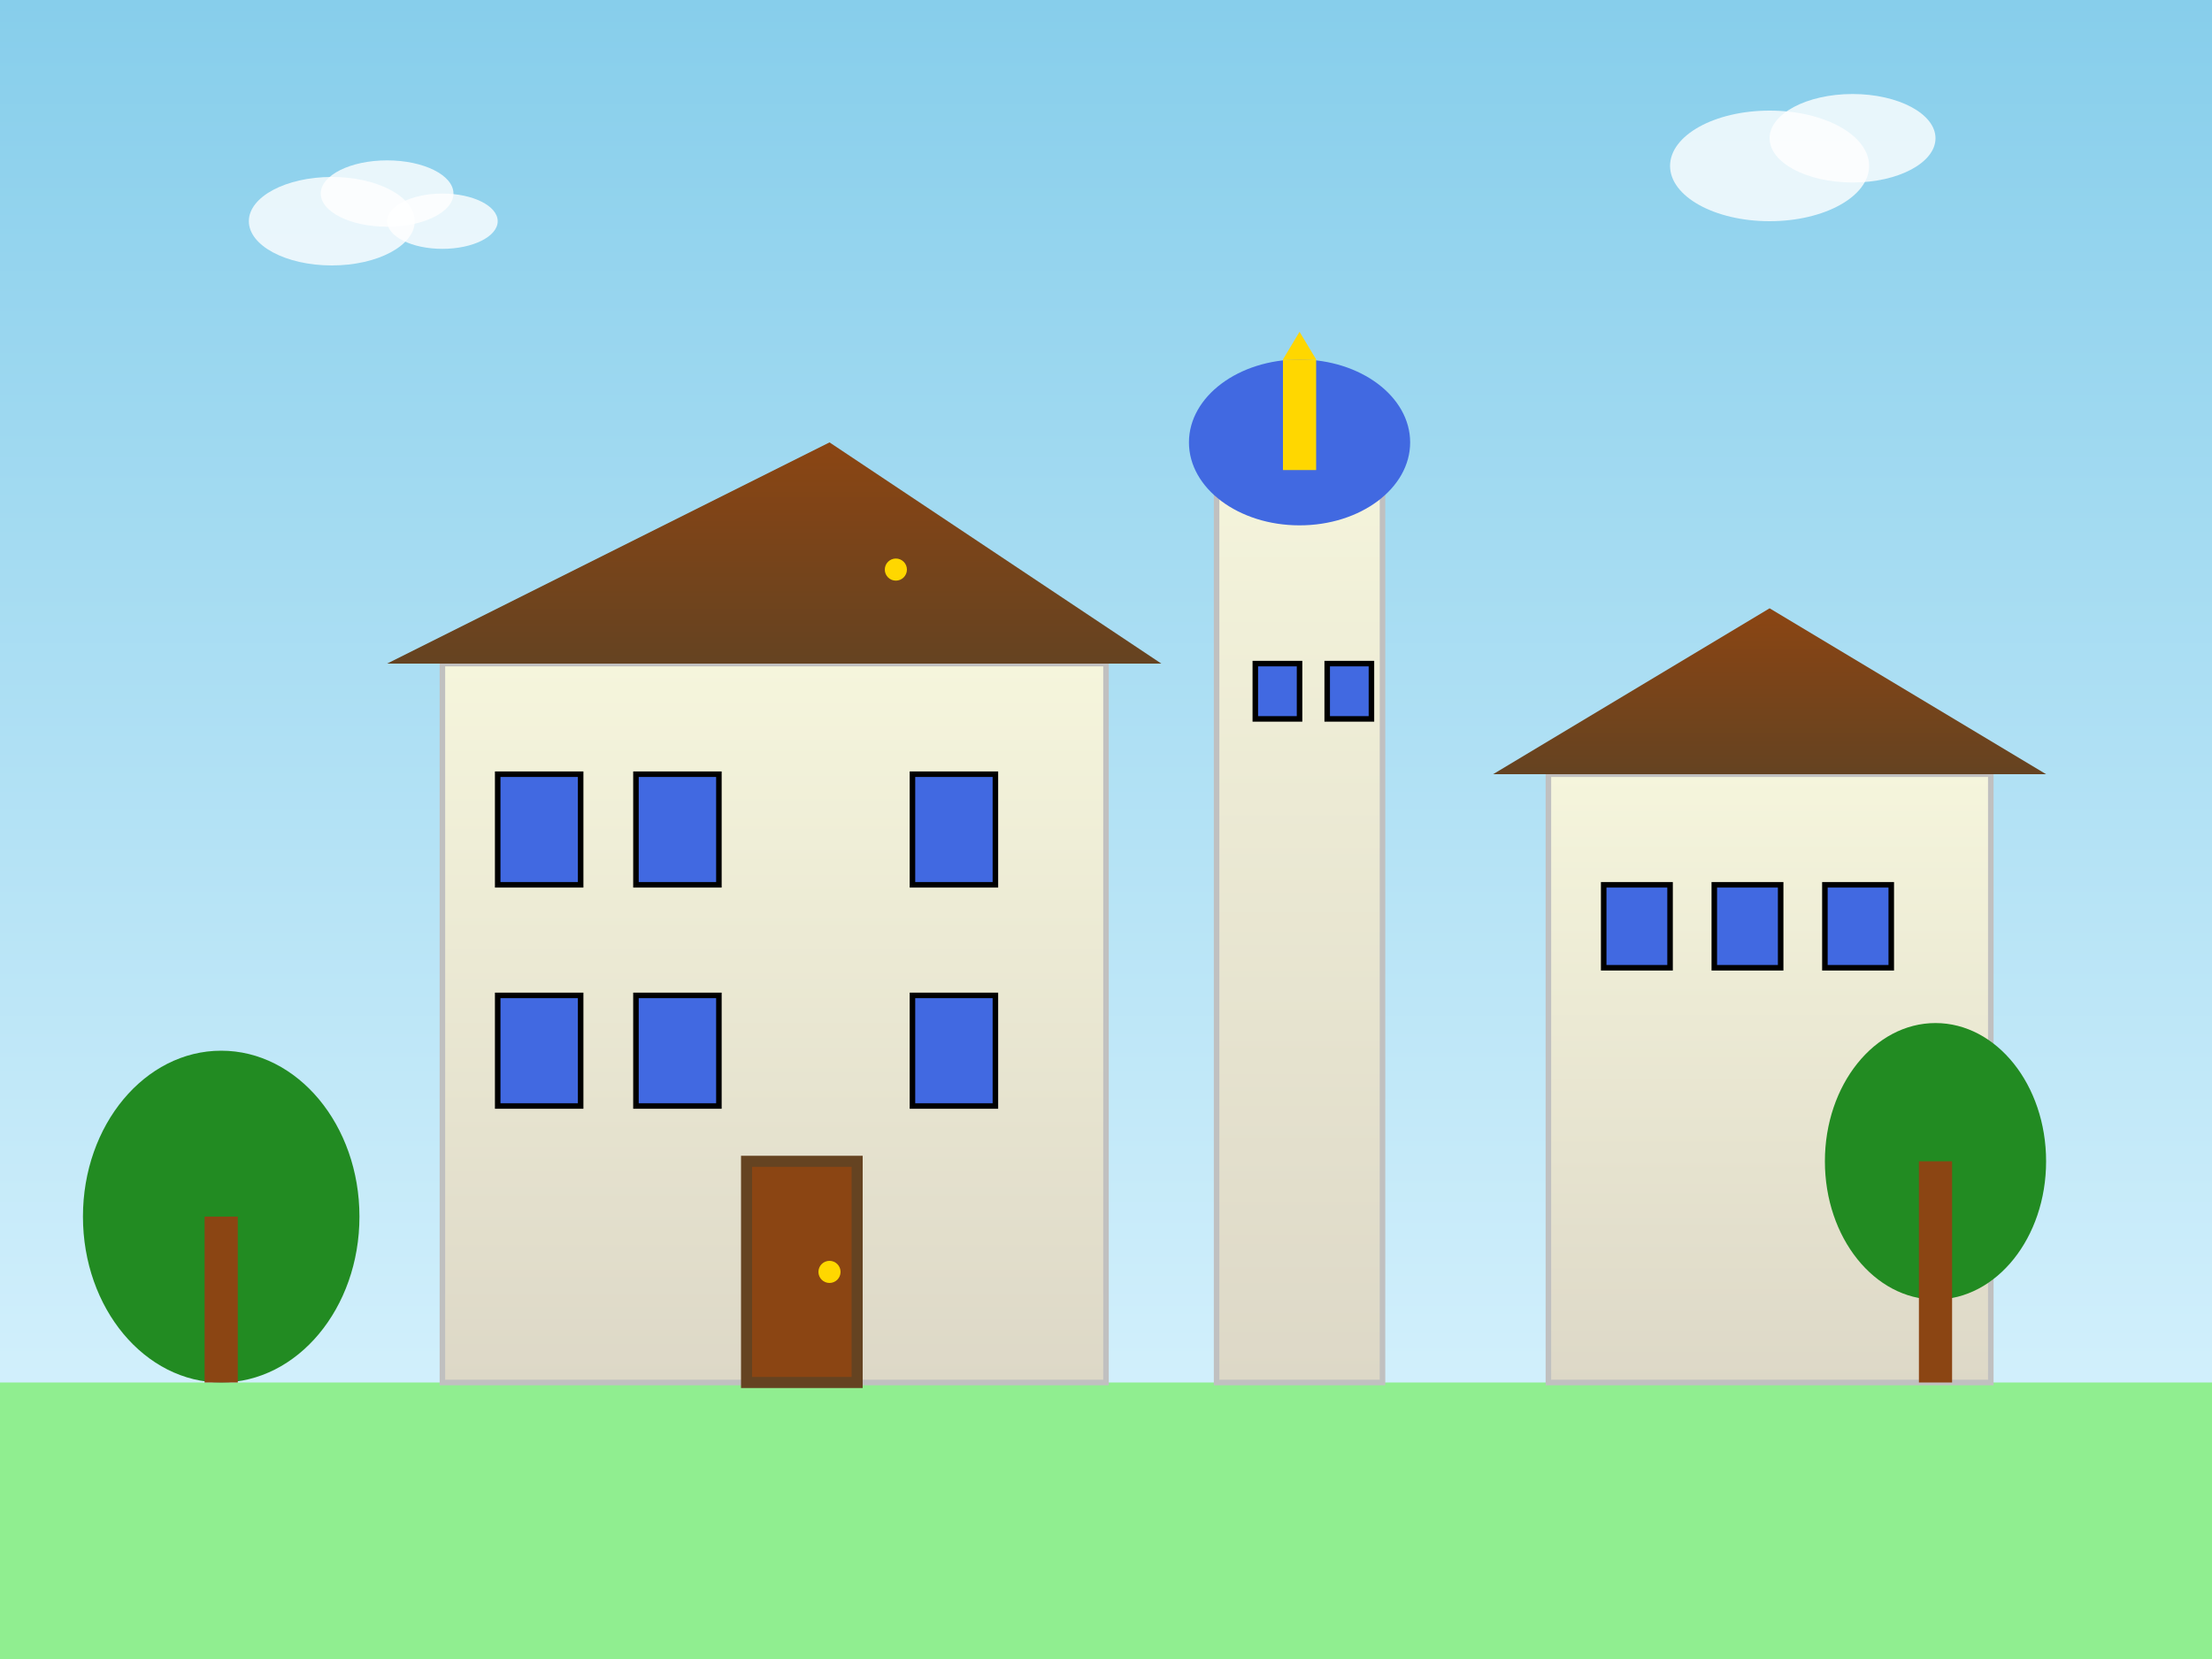 <svg width="400" height="300" viewBox="0 0 400 300" xmlns="http://www.w3.org/2000/svg">
  <rect x="0" y="0" width="400" height="300" fill="#333333" stroke="none"/>
  <!-- Sky Background -->
  <defs>
    <linearGradient id="skyGradient" x1="0%" y1="0%" x2="0%" y2="100%">
      <stop offset="0%" style="stop-color:#87CEEB;stop-opacity:1" />
      <stop offset="100%" style="stop-color:#E0F6FF;stop-opacity:1" />
    </linearGradient>
    <linearGradient id="buildingGradient" x1="0%" y1="0%" x2="0%" y2="100%">
      <stop offset="0%" style="stop-color:#F5F5DC;stop-opacity:1" />
      <stop offset="100%" style="stop-color:#DDD8C7;stop-opacity:1" />
    </linearGradient>
    <linearGradient id="roofGradient" x1="0%" y1="0%" x2="0%" y2="100%">
      <stop offset="0%" style="stop-color:#8B4513;stop-opacity:1" />
      <stop offset="100%" style="stop-color:#654321;stop-opacity:1" />
    </linearGradient>
  </defs>
  
  <!-- Sky -->
  <rect width="400" height="300" fill="url(#skyGradient)"/>
  
  <!-- Ground -->
  <rect x="0" y="250" width="400" height="50" fill="#90EE90"/>
  
  <!-- Main Building -->
  <rect x="80" y="120" width="120" height="130" fill="url(#buildingGradient)" stroke="#C0C0C0" stroke-width="1"/>
  
  <!-- Main Building Roof -->
  <polygon points="70,120 150,80 210,120" fill="url(#roofGradient)"/>
  
  <!-- Minaret -->
  <rect x="220" y="80" width="30" height="170" fill="url(#buildingGradient)" stroke="#C0C0C0" stroke-width="1"/>
  
  <!-- Minaret Dome -->
  <ellipse cx="235" cy="80" rx="20" ry="15" fill="#4169E1"/>
  
  <!-- Minaret Top -->
  <rect x="232" y="65" width="6" height="20" fill="#FFD700"/>
  <polygon points="235,60 238,65 232,65" fill="#FFD700"/>
  
  <!-- Side Building -->
  <rect x="280" y="140" width="80" height="110" fill="url(#buildingGradient)" stroke="#C0C0C0" stroke-width="1"/>
  
  <!-- Side Building Roof -->
  <polygon points="270,140 320,110 370,140" fill="url(#roofGradient)"/>
  
  <!-- Windows Main Building -->
  <rect x="90" y="140" width="15" height="20" fill="#4169E1" stroke="#000" stroke-width="1"/>
  <rect x="115" y="140" width="15" height="20" fill="#4169E1" stroke="#000" stroke-width="1"/>
  <rect x="165" y="140" width="15" height="20" fill="#4169E1" stroke="#000" stroke-width="1"/>
  
  <rect x="90" y="180" width="15" height="20" fill="#4169E1" stroke="#000" stroke-width="1"/>
  <rect x="115" y="180" width="15" height="20" fill="#4169E1" stroke="#000" stroke-width="1"/>
  <rect x="165" y="180" width="15" height="20" fill="#4169E1" stroke="#000" stroke-width="1"/>
  
  <!-- Main Door -->
  <rect x="135" y="210" width="20" height="40" fill="#8B4513" stroke="#654321" stroke-width="2"/>
  <circle cx="150" cy="230" r="2" fill="#FFD700"/>
  
  <!-- Windows Side Building -->
  <rect x="290" y="160" width="12" height="15" fill="#4169E1" stroke="#000" stroke-width="1"/>
  <rect x="310" y="160" width="12" height="15" fill="#4169E1" stroke="#000" stroke-width="1"/>
  <rect x="330" y="160" width="12" height="15" fill="#4169E1" stroke="#000" stroke-width="1"/>
  
  <!-- Minaret Windows -->
  <rect x="227" y="120" width="8" height="10" fill="#4169E1" stroke="#000" stroke-width="1"/>
  <rect x="240" y="120" width="8" height="10" fill="#4169E1" stroke="#000" stroke-width="1"/>
  
  <!-- Trees -->
  <ellipse cx="40" cy="220" rx="25" ry="30" fill="#228B22"/>
  <rect x="37" y="220" width="6" height="30" fill="#8B4513"/>
  
  <ellipse cx="350" cy="210" rx="20" ry="25" fill="#228B22"/>
  <rect x="347" y="210" width="6" height="40" fill="#8B4513"/>
  
  <!-- Clouds -->
  <ellipse cx="60" cy="40" rx="15" ry="8" fill="white" opacity="0.8"/>
  <ellipse cx="70" cy="35" rx="12" ry="6" fill="white" opacity="0.8"/>
  <ellipse cx="80" cy="40" rx="10" ry="5" fill="white" opacity="0.8"/>
  
  <ellipse cx="320" cy="30" rx="18" ry="10" fill="white" opacity="0.8"/>
  <ellipse cx="335" cy="25" rx="15" ry="8" fill="white" opacity="0.8"/>
  
  <!-- Islamic Crescent -->
  <g transform="translate(150,95)">
    <path d="M 0,0 A 8,8 0 1,1 0,16 A 6,6 0 1,0 0,0" fill="#FFD700"/>
    <circle cx="12" cy="8" r="2" fill="#FFD700"/>
  </g>
</svg>